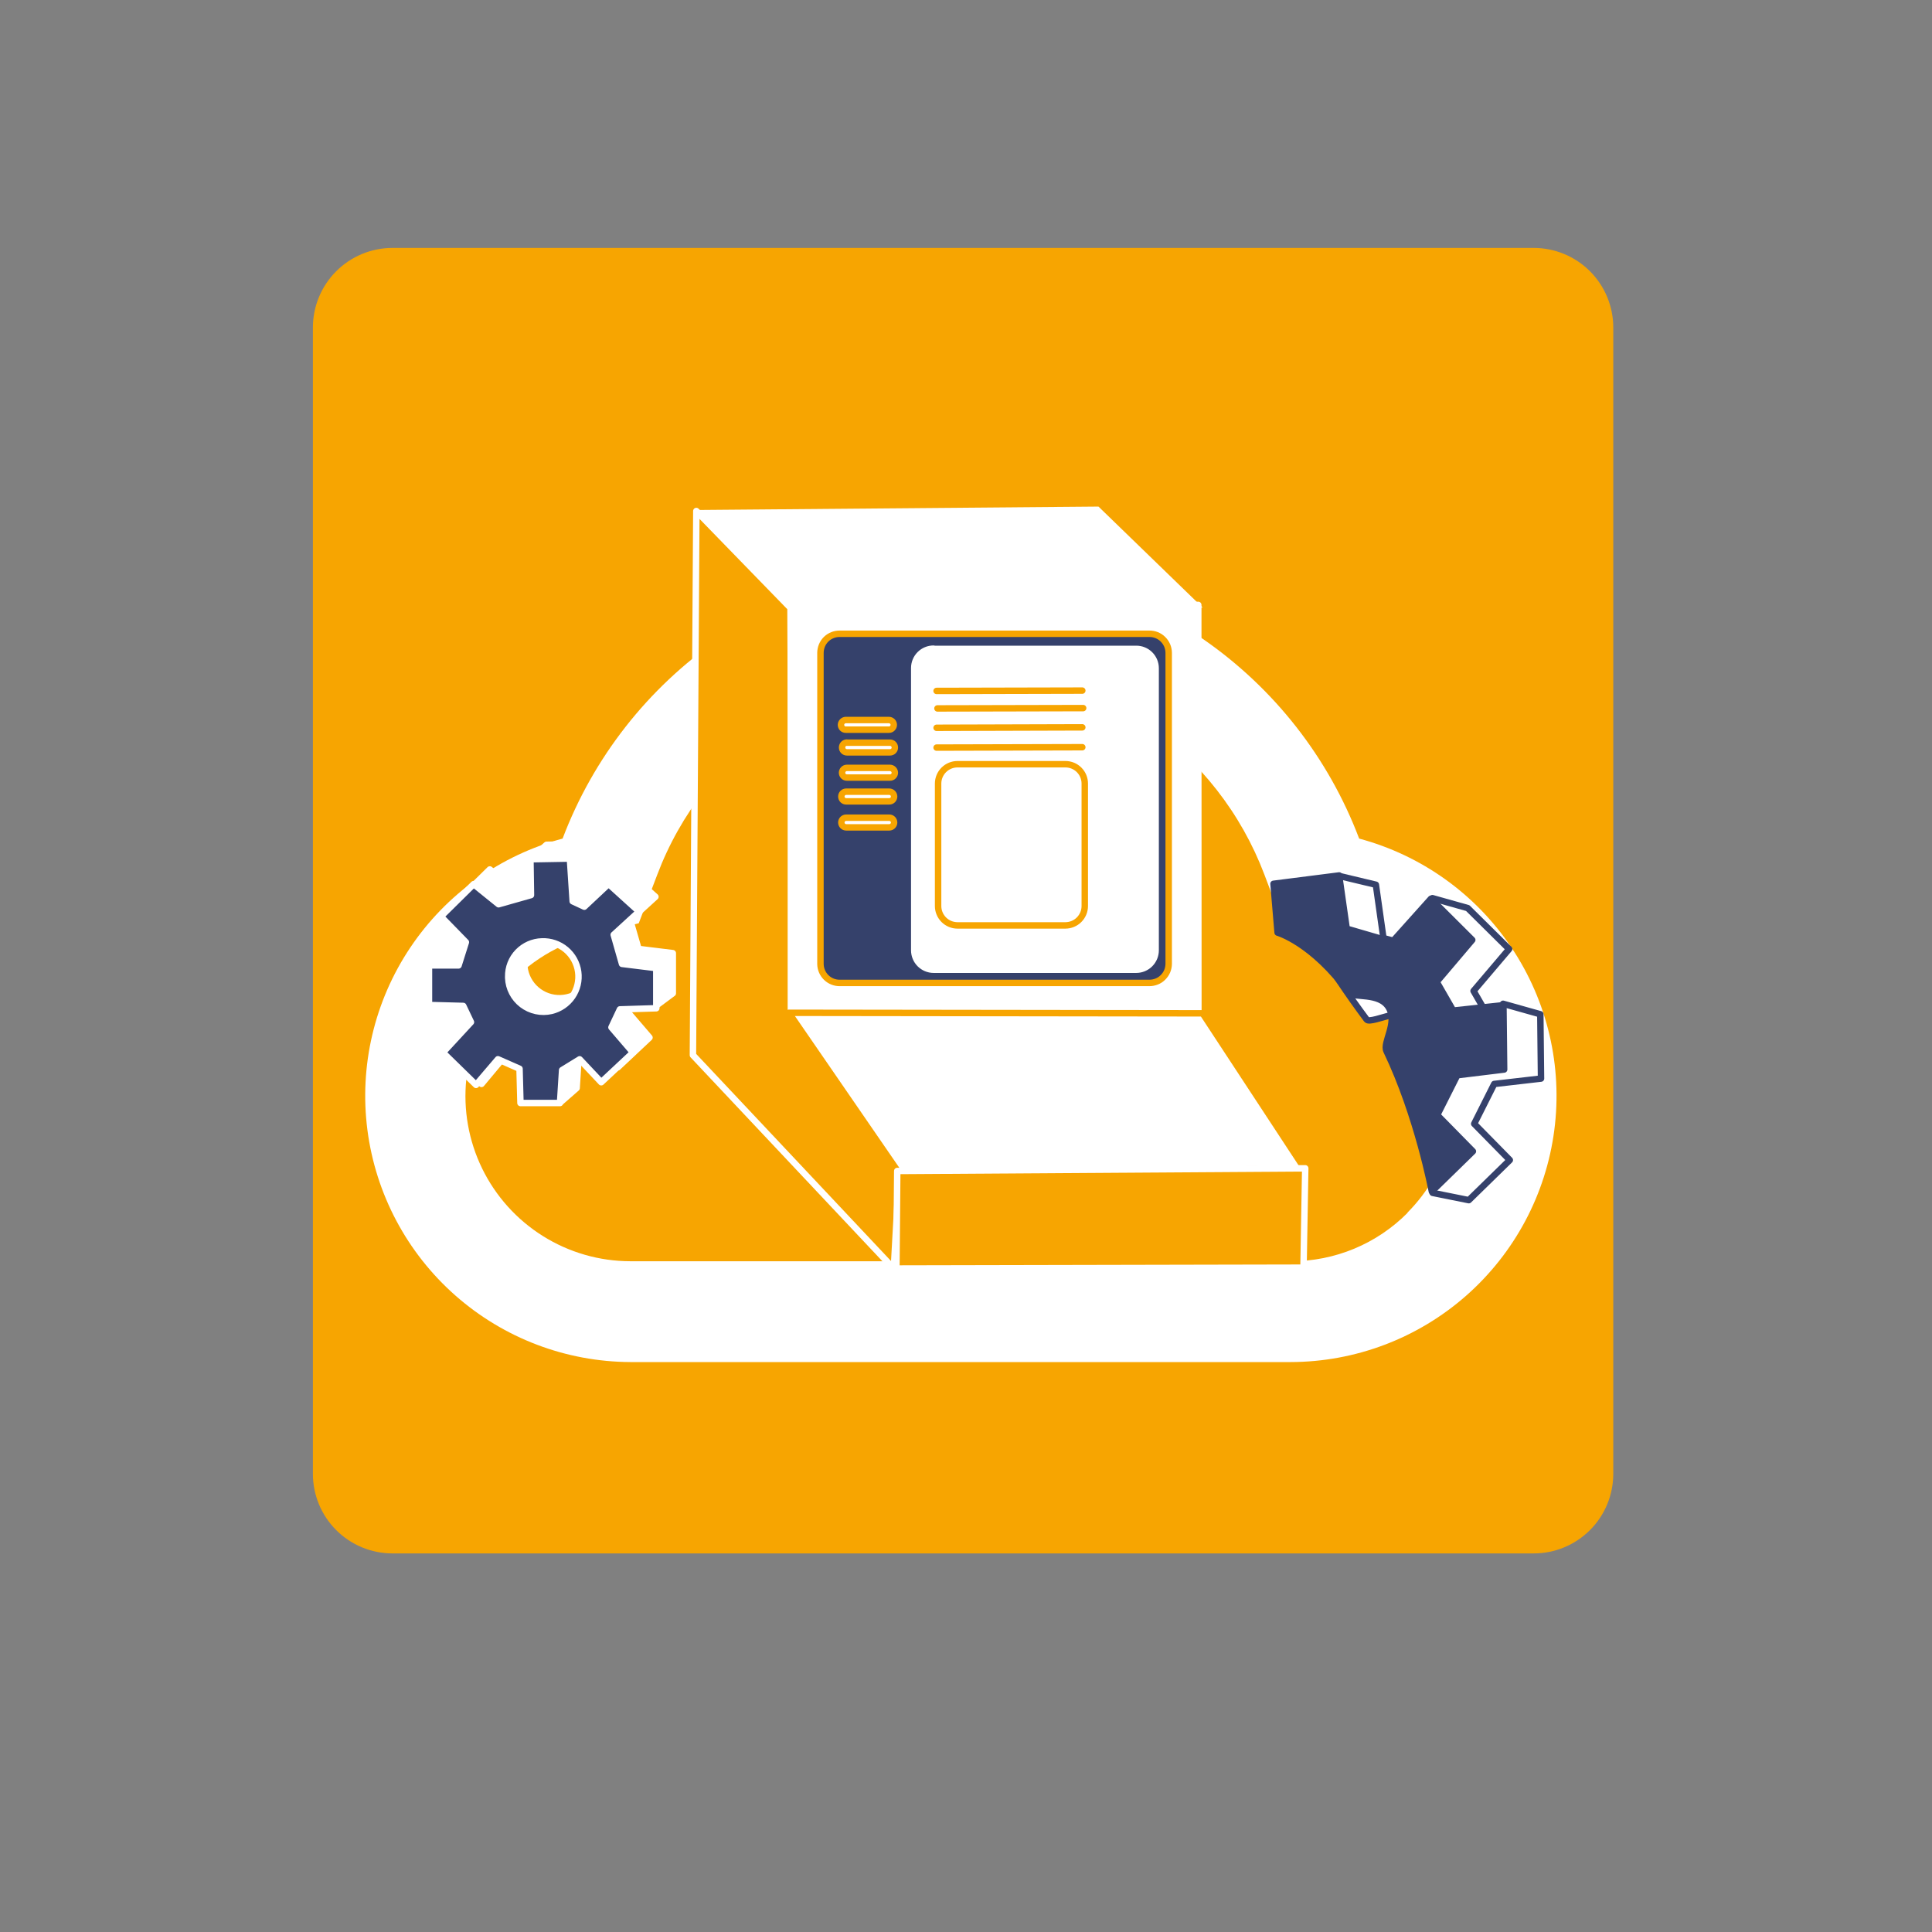 <svg width="300" height="300" viewBox="0 0 300 300" fill="none" xmlns="http://www.w3.org/2000/svg">
<rect x="0" y="0" width="300" height="300" fill="#808080" stroke="none"/>
<path fill-rule="evenodd" clip-rule="evenodd" d="M60.938 38.497H238.156C241.433 38.499 244.575 39.803 246.891 42.12C249.207 44.438 250.508 47.581 250.508 50.858V228.846C250.509 230.47 250.191 232.077 249.571 233.577C248.951 235.077 248.041 236.44 246.894 237.589C245.747 238.737 244.385 239.649 242.886 240.271C241.387 240.893 239.78 241.214 238.156 241.215H60.938C59.315 241.214 57.708 240.893 56.209 240.271C54.71 239.649 53.348 238.737 52.201 237.589C51.054 236.44 50.144 235.077 49.524 233.577C48.904 232.077 48.585 230.47 48.587 228.846V50.858C48.587 47.581 49.888 44.438 52.204 42.12C54.52 39.803 57.662 38.499 60.938 38.497V38.497Z" fill="#F7A501"/>
<path d="M211.048 130.215C206.295 117.658 197.832 106.846 186.785 99.216C175.738 91.585 162.63 87.498 149.204 87.498C135.778 87.498 122.67 91.585 111.623 99.216C100.576 106.846 92.113 117.658 87.36 130.215C77.685 132.806 69.279 138.822 63.704 147.144C58.13 155.467 55.766 165.53 57.052 175.463C58.339 185.397 63.187 194.526 70.698 201.154C78.208 207.782 87.869 211.459 97.885 211.5H200.439C210.462 211.479 220.137 207.817 227.662 201.195C235.188 194.574 240.052 185.444 241.349 175.505C242.646 165.565 240.289 155.493 234.715 147.162C229.141 138.831 220.73 132.808 211.048 130.215V130.215ZM218.589 188.304C216.221 190.699 213.401 192.599 210.292 193.894C207.183 195.188 203.848 195.852 200.48 195.846H97.885C93.086 195.841 88.384 194.488 84.315 191.942C80.246 189.396 76.973 185.759 74.868 181.445C72.764 177.131 71.913 172.313 72.412 167.539C72.911 162.765 74.739 158.227 77.69 154.441C81.15 150.036 85.941 146.868 91.349 145.408L99.184 143.363L102.059 135.821C103.841 131.105 106.328 126.687 109.433 122.715C112.523 118.749 116.183 115.261 120.293 112.366C128.764 106.427 138.859 103.241 149.204 103.241C159.549 103.241 169.644 106.427 178.115 112.366C182.215 115.248 185.866 118.722 188.95 122.673C192.052 126.647 194.538 131.065 196.324 135.779L199.173 143.321L206.992 145.383C211.343 146.548 215.311 148.838 218.498 152.023C221.685 155.207 223.977 159.174 225.145 163.525C226.314 167.876 226.317 172.458 225.154 176.81C223.992 181.162 221.705 185.132 218.522 188.321L218.589 188.304Z" fill="white"/>
<path fill-rule="evenodd" clip-rule="evenodd" d="M204.092 146.212C206.598 150.382 209.311 154.423 212.221 158.321C212.866 159.159 219.955 155.405 221.388 157.844C222.821 160.282 220.383 163.265 221.028 164.606C224.07 170.908 222.461 185.229 222.461 185.229L228.075 186.36L234.444 180.134L228.913 174.503L232.022 168.318L239.288 167.48L239.179 157.492L233.397 155.866L231.385 158.33L228.813 153.872L234.335 147.369L227.908 141.008L222.427 139.466L221.933 147.654L214.818 145.659L213.645 137.38L207.922 136.014L203.447 138.704L204.092 146.212Z" fill="white" stroke="#35416B" stroke-linecap="round" stroke-linejoin="round"/>
<path fill-rule="evenodd" clip-rule="evenodd" d="M198.386 144.813C198.386 144.813 203.799 146.355 209.472 154.173C210.117 155.011 214.224 154.031 215.648 156.452C217.073 158.874 214.651 161.883 215.296 163.215C220.131 173.271 222.335 185.003 222.335 185.003L228.712 178.777L223.173 173.145L226.291 166.961L233.564 166.073L233.455 156.084L225.654 156.922L223.089 152.464L228.612 145.953L222.193 139.559L216.184 146.263L209.12 144.209L207.939 135.939L197.749 137.237L198.386 144.813Z" fill="#35416B" stroke="#35416B" stroke-linecap="round" stroke-linejoin="round"/>
<path fill-rule="evenodd" clip-rule="evenodd" d="M91.006 131.07L84.871 131.179L82.441 133.358L84.955 136.709L79.927 138.126L76.056 135.008L70.961 140.036L74.849 144.017L73.71 147.629H69.117L67.148 149.866L69.151 153.788L74.481 153.93L75.679 156.444L71.338 161.137L74.765 168.31L79.885 162.184L83.237 163.659L83.388 168.989L87.168 171.034L89.539 168.955L89.866 163.844L92.581 162.168L95.933 165.729L100.852 161.112L97.5 157.198L98.816 154.425L102.092 156.008L104.472 154.24V148.006L99.151 147.352L97.844 142.835L101.774 139.249L97.014 134.992L93.268 138.545L91.458 137.648L91.006 131.07ZM86.665 143.941C87.474 143.909 88.28 144.057 89.025 144.373C89.77 144.69 90.436 145.169 90.974 145.774C91.512 146.379 91.909 147.096 92.136 147.873C92.363 148.651 92.415 149.468 92.288 150.268C92.103 151.635 91.409 152.882 90.344 153.758C89.279 154.635 87.923 155.078 86.546 154.997C85.169 154.917 83.873 154.319 82.918 153.324C81.963 152.329 81.418 151.01 81.394 149.631V149.405C81.379 148.702 81.504 148.003 81.76 147.347C82.015 146.692 82.398 146.094 82.885 145.586C83.372 145.079 83.954 144.673 84.599 144.39C85.243 144.108 85.936 143.955 86.64 143.941H86.665Z" fill="white" stroke="white" stroke-linecap="round" stroke-linejoin="round"/>
<path fill-rule="evenodd" clip-rule="evenodd" d="M88.492 133.316L82.366 133.425L82.45 138.989L77.422 140.413L73.55 137.288L68.455 142.316L72.344 146.304L71.204 149.908H66.612V156.059L71.933 156.201L73.131 158.715L68.774 163.433L73.919 168.461L77.321 164.48L80.673 165.955L80.816 171.277H86.958L87.285 166.165L90.008 164.489L93.36 168.05L98.296 163.433L94.944 159.528L96.26 156.737L101.908 156.561V150.327L96.587 149.673L95.296 145.148L99.235 141.545L94.5 137.254L90.729 140.79L88.927 139.952L88.492 133.316ZM84.151 146.179C85.509 146.127 86.838 146.583 87.879 147.458C88.919 148.333 89.597 149.563 89.78 150.91C89.963 152.257 89.638 153.624 88.869 154.745C88.099 155.865 86.94 156.659 85.617 156.972C84.832 157.153 84.017 157.158 83.23 156.987C82.443 156.817 81.703 156.475 81.063 155.986C80.423 155.498 79.898 154.874 79.527 154.159C79.155 153.444 78.946 152.657 78.913 151.852V151.651C78.889 150.231 79.426 148.859 80.409 147.834C81.391 146.809 82.74 146.214 84.159 146.179H84.151Z" fill="#35416B" stroke="white" stroke-linecap="round" stroke-linejoin="round"/>
<path fill-rule="evenodd" clip-rule="evenodd" d="M138.796 197.003L139.634 181.735L123.017 157.123L122.749 94.391L108.126 79.349L107.598 163.844L138.796 197.003Z" fill="#F7A501" stroke="white" stroke-linecap="round" stroke-linejoin="round"/>
<path fill-rule="evenodd" clip-rule="evenodd" d="M186.067 93.93H122.807V157.073H186.084L186.067 93.93Z" fill="white" stroke="white" stroke-linecap="round" stroke-linejoin="round"/>
<path fill-rule="evenodd" clip-rule="evenodd" d="M186.746 157.349L202.584 181.475L139.617 182.17L122.48 157.265L186.746 157.349Z" fill="white" stroke="#F7A501" stroke-linecap="round" stroke-linejoin="round"/>
<path fill-rule="evenodd" clip-rule="evenodd" d="M202.676 181.416L202.408 196.844L139.19 196.978L139.324 181.827L202.676 181.416Z" fill="#F7A501" stroke="white" stroke-linecap="round" stroke-linejoin="round"/>
<path fill-rule="evenodd" clip-rule="evenodd" d="M186.746 94.341L170.573 78.662L108.168 79.19L122.589 94.274L186.746 94.341Z" fill="white"/>
<path fill-rule="evenodd" clip-rule="evenodd" d="M130.408 98.413H178.466C178.856 98.407 179.244 98.479 179.606 98.623C179.97 98.768 180.3 98.985 180.578 99.26C180.859 99.535 181.084 99.862 181.24 100.223C181.389 100.585 181.469 100.972 181.475 101.363V149.673C181.469 150.064 181.389 150.451 181.24 150.813C181.084 151.174 180.859 151.501 180.578 151.777C180.302 152.054 179.971 152.271 179.606 152.413C179.243 152.556 178.857 152.63 178.466 152.631H130.408C129.622 152.64 128.864 152.338 128.3 151.79C127.737 151.242 127.413 150.493 127.399 149.707V101.355C127.405 100.963 127.485 100.577 127.634 100.215C127.787 99.854 128.009 99.527 128.288 99.251C128.854 98.705 129.613 98.404 130.399 98.413H130.408Z" fill="#35416B" stroke="#F7A501" stroke-linecap="round" stroke-linejoin="round"/>
<path fill-rule="evenodd" clip-rule="evenodd" d="M144.972 100.76H176.439C176.834 100.759 177.226 100.836 177.591 100.987C177.957 101.137 178.289 101.359 178.568 101.638C178.848 101.918 179.069 102.25 179.22 102.616C179.371 102.981 179.448 103.373 179.447 103.768V147.561C179.447 148.36 179.13 149.126 178.566 149.692C178.002 150.257 177.237 150.576 176.439 150.578H144.972C144.173 150.576 143.408 150.257 142.844 149.692C142.28 149.126 141.964 148.36 141.964 147.561V103.735C141.963 103.339 142.04 102.948 142.19 102.582C142.341 102.217 142.563 101.885 142.842 101.605C143.122 101.325 143.454 101.104 143.819 100.953C144.185 100.802 144.577 100.725 144.972 100.726V100.76Z" fill="white" stroke="white" stroke-linecap="round" stroke-linejoin="round"/>
<path fill-rule="evenodd" clip-rule="evenodd" d="M145.433 107.288L168.059 107.237L145.433 107.288Z" fill="white"/>
<path d="M145.433 107.288L168.059 107.237" stroke="#F7A501" stroke-linecap="round" stroke-linejoin="round"/>
<path fill-rule="evenodd" clip-rule="evenodd" d="M145.567 110.003L168.193 109.953L145.567 110.003Z" fill="white"/>
<path d="M145.567 110.003L168.193 109.953" stroke="#F7A501" stroke-linecap="round" stroke-linejoin="round"/>
<path fill-rule="evenodd" clip-rule="evenodd" d="M145.433 113.011L168.059 112.944L145.433 113.011Z" fill="white"/>
<path d="M145.433 113.011L168.059 112.944" stroke="#F7A501" stroke-linecap="round" stroke-linejoin="round"/>
<path fill-rule="evenodd" clip-rule="evenodd" d="M145.433 116.087L168.059 116.028L145.433 116.087Z" fill="white"/>
<path d="M145.433 116.087L168.059 116.028" stroke="#F7A501" stroke-linecap="round" stroke-linejoin="round"/>
<path fill-rule="evenodd" clip-rule="evenodd" d="M148.676 118.668H165.436C165.831 118.666 166.223 118.744 166.588 118.894C166.954 119.045 167.286 119.267 167.565 119.546C167.845 119.826 168.067 120.158 168.217 120.523C168.368 120.889 168.445 121.281 168.444 121.676V140.682C168.444 141.48 168.127 142.246 167.563 142.812C167 143.377 166.234 143.696 165.436 143.698H148.676C147.877 143.696 147.112 143.377 146.548 142.812C145.984 142.246 145.668 141.48 145.668 140.682V121.651C145.674 120.857 145.994 120.099 146.558 119.54C147.121 118.981 147.882 118.668 148.676 118.668V118.668Z" fill="white" stroke="#F7A501" stroke-linecap="round" stroke-linejoin="round"/>
<path fill-rule="evenodd" clip-rule="evenodd" d="M131.321 111.804H138.025C138.225 111.806 138.417 111.884 138.561 112.022C138.632 112.092 138.688 112.175 138.727 112.266C138.765 112.357 138.785 112.455 138.785 112.554C138.785 112.654 138.765 112.752 138.727 112.843C138.688 112.934 138.632 113.017 138.561 113.087C138.493 113.157 138.411 113.213 138.32 113.25C138.229 113.288 138.132 113.306 138.033 113.304H131.33C131.232 113.305 131.134 113.285 131.044 113.248C130.953 113.211 130.871 113.156 130.802 113.087C130.665 112.944 130.588 112.756 130.584 112.559C130.588 112.361 130.668 112.173 130.806 112.033C130.945 111.893 131.132 111.811 131.33 111.804H131.321Z" fill="white" stroke="#F7A501" stroke-linecap="round" stroke-linejoin="round"/>
<path fill-rule="evenodd" clip-rule="evenodd" d="M131.497 115.324H138.201C138.302 115.322 138.402 115.342 138.494 115.383C138.586 115.418 138.669 115.472 138.737 115.542C138.804 115.613 138.858 115.695 138.897 115.785C138.937 115.877 138.957 115.977 138.955 116.078C138.955 116.276 138.877 116.466 138.737 116.606C138.597 116.745 138.407 116.824 138.209 116.824H131.506C131.308 116.824 131.118 116.745 130.978 116.606C130.838 116.466 130.76 116.276 130.76 116.078C130.755 115.981 130.772 115.883 130.81 115.793C130.842 115.7 130.893 115.614 130.961 115.542C131.024 115.467 131.104 115.409 131.195 115.374C131.284 115.332 131.382 115.309 131.48 115.307L131.497 115.324Z" fill="white" stroke="#F7A501" stroke-linecap="round" stroke-linejoin="round"/>
<path fill-rule="evenodd" clip-rule="evenodd" d="M131.497 119.237H138.201C138.4 119.242 138.589 119.323 138.73 119.463C138.87 119.604 138.951 119.793 138.955 119.992C138.953 120.191 138.871 120.38 138.729 120.52C138.661 120.59 138.578 120.646 138.488 120.683C138.397 120.72 138.299 120.739 138.201 120.737H131.497C131.299 120.737 131.11 120.659 130.97 120.519C130.83 120.379 130.751 120.189 130.751 119.992C130.75 119.894 130.77 119.796 130.81 119.707C130.842 119.614 130.897 119.53 130.969 119.464C131.038 119.391 131.12 119.334 131.212 119.296C131.303 119.259 131.399 119.239 131.497 119.237V119.237Z" fill="white" stroke="#F7A501" stroke-linecap="round" stroke-linejoin="round"/>
<path fill-rule="evenodd" clip-rule="evenodd" d="M131.388 122.933H138.092C138.287 122.936 138.473 123.014 138.612 123.151C138.755 123.293 138.837 123.486 138.838 123.687C138.834 123.884 138.756 124.073 138.62 124.215C138.551 124.284 138.468 124.339 138.378 124.377C138.287 124.414 138.19 124.433 138.092 124.433H131.388C131.29 124.433 131.193 124.414 131.103 124.377C131.012 124.339 130.93 124.284 130.86 124.215C130.724 124.073 130.647 123.884 130.642 123.687C130.642 123.588 130.661 123.489 130.698 123.397C130.735 123.305 130.791 123.221 130.86 123.151C131.002 123.013 131.191 122.935 131.388 122.933V122.933Z" fill="white" stroke="#F7A501" stroke-linecap="round" stroke-linejoin="round"/>
<path fill-rule="evenodd" clip-rule="evenodd" d="M131.388 126.972H138.092C138.19 126.972 138.287 126.991 138.378 127.028C138.468 127.066 138.551 127.121 138.62 127.19C138.756 127.332 138.834 127.521 138.838 127.718C138.838 127.916 138.76 128.107 138.62 128.248C138.48 128.389 138.291 128.47 138.092 128.472H131.388C131.19 128.47 131 128.389 130.86 128.248C130.721 128.107 130.642 127.916 130.642 127.718C130.642 127.62 130.662 127.523 130.701 127.433C130.737 127.342 130.791 127.259 130.86 127.19C130.93 127.121 131.012 127.067 131.103 127.031C131.193 126.99 131.29 126.97 131.388 126.972V126.972Z" fill="white" stroke="#F7A501" stroke-linecap="round" stroke-linejoin="round"/>
</svg>
